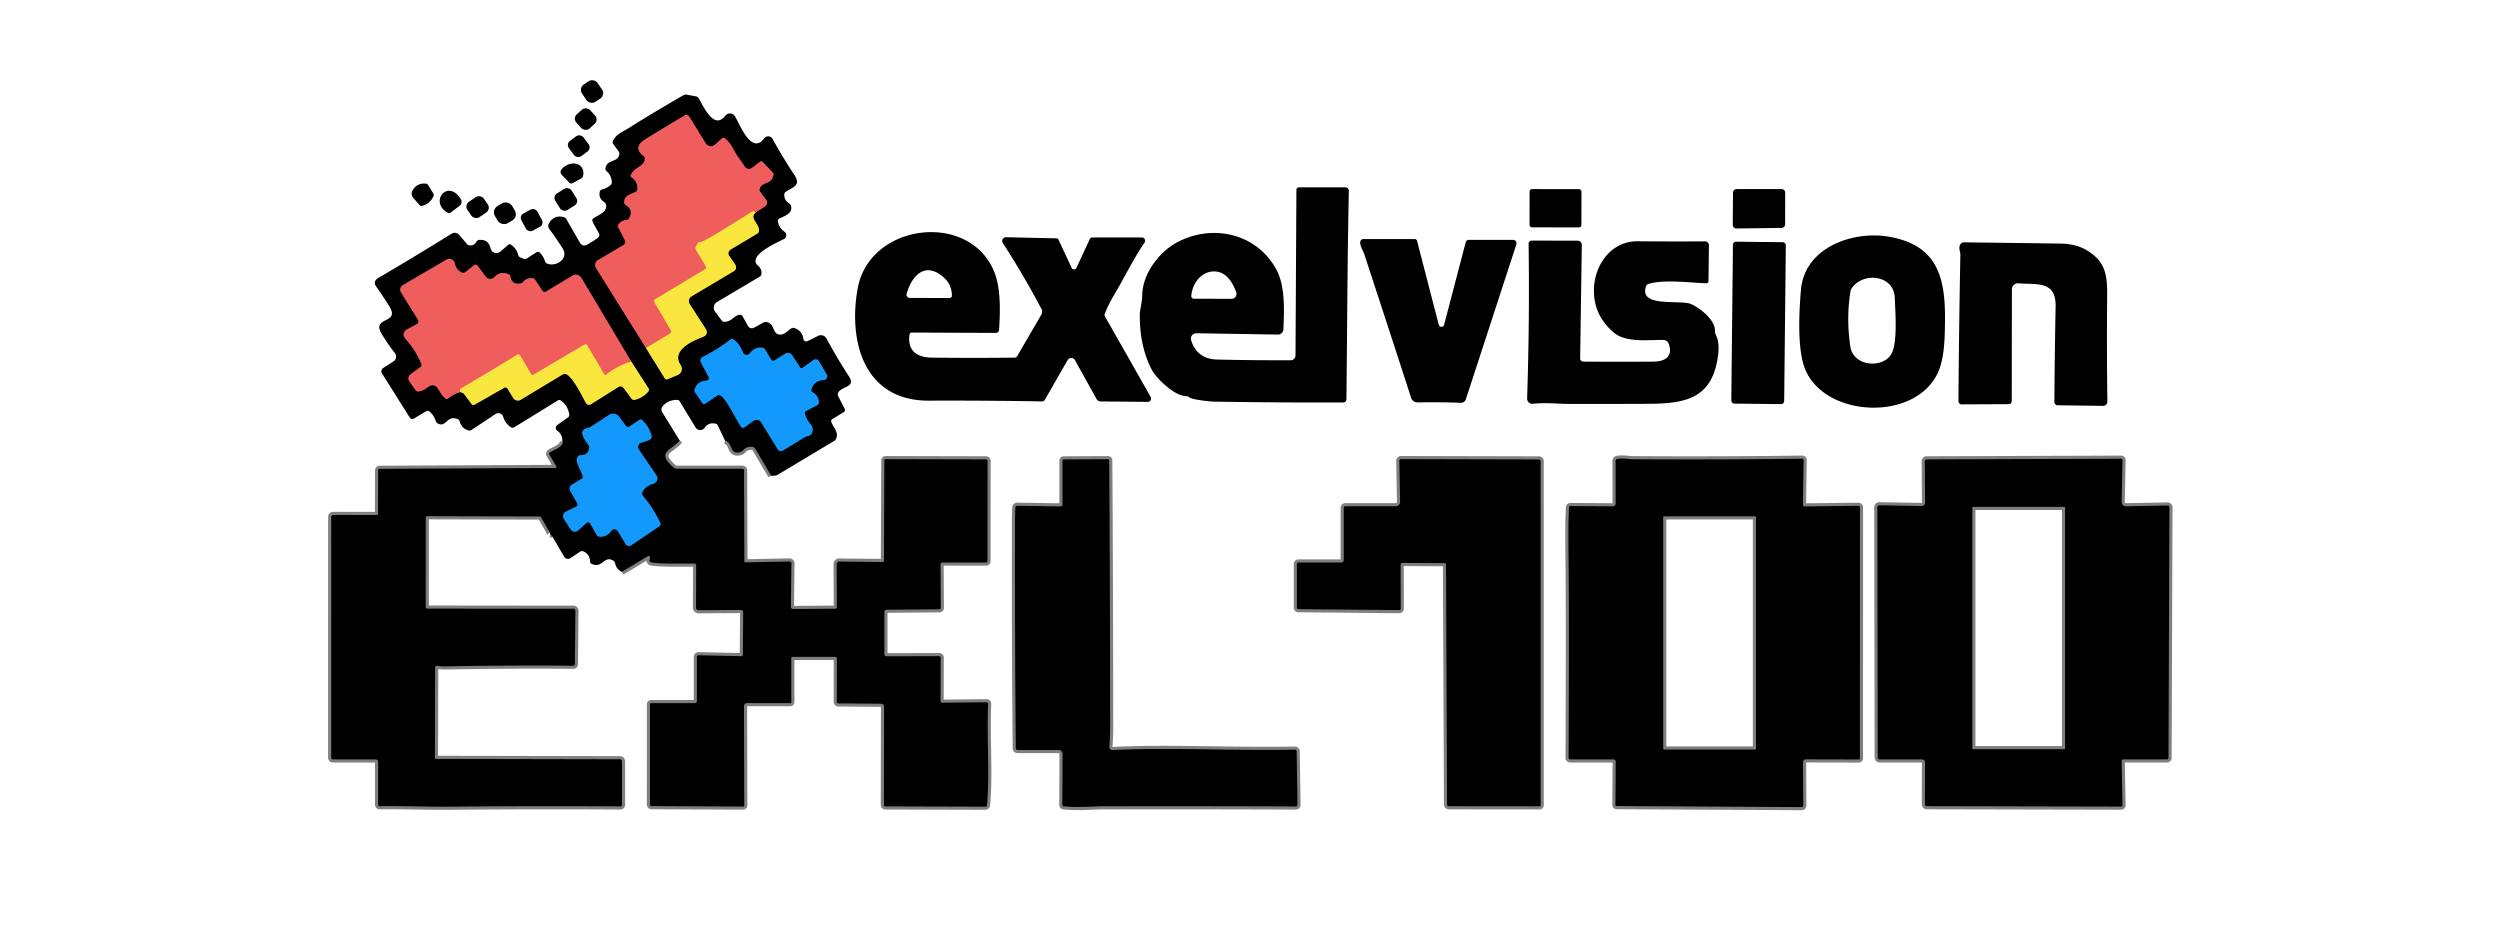 <?xml version="1.0" encoding="UTF-8" standalone="no"?>
<!-- Created by ERK -->

<svg
   version="1.1"
   viewBox="0 0 800 300"
   id="svg43"
   sodipodi:docname="exl100.svg"
   inkscape:version="1.3.2 (091e20e, 2023-11-25, custom)"
   width="800"
   height="300"
   xmlns:inkscape="http://www.inkscape.org/namespaces/inkscape"
   xmlns:sodipodi="http://sodipodi.sourceforge.net/DTD/sodipodi-0.dtd"
   xmlns="http://www.w3.org/2000/svg"
   xmlns:svg="http://www.w3.org/2000/svg">
  <defs
     id="defs43" />
  <sodipodi:namedview
     id="namedview43"
     pagecolor="#ffffff"
     bordercolor="#000000"
     borderopacity="0.25"
     inkscape:showpageshadow="2"
     inkscape:pageopacity="0.0"
     inkscape:pagecheckerboard="true"
     inkscape:deskcolor="#d1d1d1"
     inkscape:zoom="1.955"
     inkscape:cx="391.30435"
     inkscape:cy="153.19693"
     inkscape:window-width="2560"
     inkscape:window-height="1351"
     inkscape:window-x="-9"
     inkscape:window-y="-9"
     inkscape:window-maximized="1"
     inkscape:current-layer="g1" />
  <g
     id="g1"
     inkscape:label="Logo"
     transform="translate(100)">
    <g
       stroke-width="2"
       fill="none"
       stroke-linecap="butt"
       id="g17"
       style="display:inline"
       inkscape:label="Outline">
      <path
         stroke="#7f7f7f"
         vector-effect="non-scaling-stroke"
         d="m 146.79,152.25 -5.14,-8.69 A 1.17,1.17 0 0 0 140.77,143 q -1.86,-0.2 -3.04,1.15 a 1.78,1.74 12.5 0 1 -0.87,0.54 c -3.51,0.92 -2.23,-3.05 -4.86,-3.73"
         id="path1"
         style="display:inline" />
      <path
         stroke="#7f7f7f"
         vector-effect="non-scaling-stroke"
         d="m 117.5,140.96 c -2.73,3.32 -7.71,3.6 -1.9,8.71 a 1.3,1.3 0 0 0 0.89,0.33 l 21.02,-0.01 a 0.59,0.59 0 0 1 0.59,0.58 l 0.1,29.01 a 0.38,0.37 89.3 0 0 0.38,0.38 l 14.01,-0.29 a 0.66,0.66 0 0 1 0.67,0.67 l -0.17,13.89 a 0.64,0.64 0 0 0 0.64,0.65 l 13.69,-0.1 a 0.38,0.38 0 0 0 0.37,-0.39 l -0.06,-13.9 a 0.78,0.77 -89.6 0 1 0.78,-0.78 l 13.91,0.13 a 0.45,0.44 -89.4 0 0 0.45,-0.45 L 183,147.31 a 0.38,0.38 0 0 1 0.38,-0.38 l 32.17,0.08 a 0.47,0.47 0 0 1 0.47,0.47 l -0.03,32.12 a 0.41,0.41 0 0 1 -0.41,0.41 L 201.61,180 a 0.64,0.64 0 0 0 -0.64,0.64 l 0.09,13.9 a 0.42,0.42 0 0 1 -0.42,0.43 l -16.95,0.14 a 0.7,0.7 0 0 0 -0.69,0.7 v 13.57 a 0.63,0.63 0 0 0 0.63,0.63 l 16.93,-0.04 a 0.47,0.47 0 0 1 0.47,0.47 l -0.05,13.99 a 0.44,0.44 0 0 0 0.45,0.44 l 14.26,-0.14 a 0.5,0.5 0 0 1 0.51,0.53 c -0.51,11.55 0.6,22.07 -0.38,32.44 a 0.5,0.49 -86.7 0 1 -0.49,0.44 l -32.05,-0.1 a 0.44,0.44 0 0 1 -0.44,-0.45 l 0.07,-31.41 a 0.99,0.99 0 0 0 -0.98,-0.99 l -13.63,-0.11 a 0.53,0.53 0 0 1 -0.53,-0.53 l 0.02,-13.87 a 0.48,0.48 0 0 0 -0.48,-0.48 h -13.8 a 0.29,0.29 0 0 0 -0.29,0.29 l 0.01,14.11 a 0.4,0.4 0 0 1 -0.4,0.41 l -13.79,-0.02 a 0.97,0.96 90 0 0 -0.96,0.97 l 0.08,31.75 a 0.38,0.37 -90 0 1 -0.37,0.38 l -29.28,-0.13 a 0.52,0.52 0 0 1 -0.52,-0.52 L 108,225.37 a 0.38,0.37 0 0 1 0.38,-0.37 h 14 a 0.63,0.62 90 0 0 0.62,-0.63 v -14.16 a 0.53,0.52 -89 0 1 0.54,-0.53 l 13.7,0.3 a 0.47,0.47 0 0 0 0.48,-0.47 l 0.1,-13.64 a 0.7,0.69 0 0 0 -0.7,-0.69 l -13.59,0.09 a 0.8,0.8 0 0 1 -0.8,-0.8 l 0.05,-13.59 a 0.52,0.52 0 0 0 -0.5,-0.53 c -1.98,-0.06 -13.48,0.25 -14.26,-0.58 a 0.66,0.66 0 0 1 -0.12,-0.72 q 0.18,-0.4 0.08,-0.83 a 0.42,0.41 68 0 0 -0.62,-0.27 l -8.4,5.05"
         id="path2"
         inkscape:label="X" />
      <path
         stroke="#7f7f7f"
         vector-effect="non-scaling-stroke"
         d="M 76,171.04 76.25,171 a 0.011,0.011 0 0 0 0.01,-0.02 l -3.04,-5.34 a 0.73,0.73 0 0 0 -0.63,-0.36 l -35.97,-0.09 a 0.38,0.38 0 0 0 -0.38,0.38 l -0.01,28.67 a 0.51,0.51 0 0 0 0.51,0.51 l 46.77,0.05 a 0.64,0.63 -90 0 1 0.63,0.64 l -0.19,17.1 a 0.5,0.49 0 0 1 -0.5,0.49 q -20.35,-0.18 -40.7,0.21 -1.62,0.03 -2.87,-0.2 a 0.55,0.54 -84.6 0 0 -0.63,0.53 l -0.08,28.88 a 0.4,0.4 0 0 0 0.4,0.4 l 58.81,0.12 a 0.66,0.66 0 0 1 0.66,0.67 v 13.91 a 0.51,0.5 0.6 0 1 -0.52,0.5 q -27.47,-0.18 -54.95,0.09 C 36.9,258.2 28.88,257.88 21.52,257.99 A 0.51,0.51 0 0 1 21,257.48 V 243.75 A 0.75,0.75 0 0 0 20.25,243 H 6.5 A 0.51,0.51 0 0 1 5.99,242.49 L 6,165.42 a 0.65,0.64 0 0 1 0.65,-0.64 l 13.84,0.03 a 0.48,0.48 0 0 0 0.48,-0.48 l 0.04,-13.82 a 0.49,0.49 0 0 1 0.48,-0.48 l 56.24,-0.28 a 0.34,0.34 0 0 0 0.29,-0.52 l -2.19,-3.7 a 0.59,0.59 0 0 1 0.2,-0.8 C 77.21,144 80.8,142.76 79.96,141"
         id="path3"
         inkscape:label="E" />
      <path
         stroke="#7d7420"
         vector-effect="non-scaling-stroke"
         d="m 106.72,111.38 6.02,9.71 a 0.67,0.67 0 0 0 0.83,0.27 l 3.3,-1.37 a 2.12,2.12 0 0 0 0.95,-3.13 c -3.13,-4.7 3.57,-7.71 6.98,-9 q 2.2,-0.82 0.92,-2.79 l -5.01,-7.77 a 1.76,1.75 -32 0 1 0.58,-2.47 l 13.53,-8.05 a 1.46,1.46 0 0 0 0.47,-2.08 l -1.96,-2.86 a 1.39,1.39 0 0 1 0.44,-1.97 l 8.63,-5.15 a 1,0.98 77 0 0 0.47,-0.77 c 0.21,-2.49 -3.24,-4.03 -1.08,-5.95"
         id="path4" />
      <path
         stroke="#782f2f"
         vector-effect="non-scaling-stroke"
         d="m 141.79,68 3.01,-1.95 a 1.45,1.45 0 0 0 0.38,-2.09 l -1.96,-2.63 a 0.94,0.93 -55.3 0 1 -0.15,-0.84 c 0.79,-2.59 3.71,-1.16 4.41,-4.38 a 1.12,1.11 -61 0 0 -0.29,-1.02 l -3.12,-3.25 a 0.67,0.67 0 0 0 -0.89,-0.06 l -2.53,1.95 a 1.6,1.6 0 0 1 -2.32,-0.41 q -0.93,-1.45 -2.01,-2.89 c -1.47,-1.95 -2.14,-4.47 -4.43,-6.22 a 0.64,0.63 42.7 0 0 -0.81,0.03 l -2.31,2.07 a 1.93,1.93 0 0 1 -2.93,-0.42 l -5.35,-8.66 a 0.97,0.96 58.8 0 0 -1.31,-0.33 q -6.14,3.65 -12.25,7.39 c -2.43,1.49 -4.02,3.28 -1.04,5.57 a 1.15,1.13 16.8 0 1 0.44,0.81 c 0.24,2.48 -3.4,2.76 -4.49,5.36 a 0.6,0.6 0 0 0 0.23,0.73 q 2.07,1.36 1.91,3.8 a 0.99,0.97 -12.3 0 1 -0.54,0.82 c -1.51,0.79 -3.75,1.11 -3.68,3.39 a 1.07,1.05 15.2 0 0 0.5,0.86 q 2.55,1.56 1.05,4.24 a 1.01,1 -77.5 0 1 -0.77,0.5 Q 98.98,70.53 98,71.69 a 0.99,0.98 -38.9 0 0 -0.12,1.07 l 2.08,4.16 a 1.16,1.15 61.8 0 1 -0.45,1.51 l -8.15,4.79 a 1.84,1.83 -31.3 0 0 -0.63,2.55 l 15.99,25.61"
         id="path5" />
      <path
         stroke="#f5a24e"
         vector-effect="non-scaling-stroke"
         d="m 141.79,68 q -0.63,-0.57 -1.24,-0.19 c -2.02,1.25 -15.39,9.83 -16.52,9.72 a 0.82,0.8 -72.6 0 0 -0.8,0.43 l -0.57,1.06 a 0.92,0.91 -47.1 0 0 0.03,0.9 l 3.18,5.25 a 0.72,0.71 -31.7 0 1 -0.24,0.99 l -16,9.62 a 0.66,0.66 0 0 0 -0.23,0.91 l 5.26,8.96 a 0.8,0.8 0 0 1 -0.27,1.09 l -7.67,4.64"
         id="path6" />
      <path
         stroke="#7d7420"
         vector-effect="non-scaling-stroke"
         d="m 47.25,125.46 0.6,0.2 a 1.57,1.5 79.6 0 1 0.77,0.56 l 2.29,3.08 a 0.73,0.72 56.5 0 0 0.95,0.2 l 9.5,-5.42 a 0.79,0.78 59.2 0 1 1.06,0.27 l 1.78,2.97 a 1.78,1.77 -31 0 0 2.43,0.6 l 13.51,-8.15 a 1.08,1.06 38.9 0 1 0.91,-0.09 c 2.2,0.79 5.26,7.09 6.42,9.25 a 1.15,1.15 0 0 0 1.62,0.43 l 8.82,-5.54 a 1.19,1.19 0 0 1 1.59,0.29 l 2.61,3.47 a 0.97,0.96 -25.1 0 0 1,0.36 q 2.63,-0.63 4.36,-2.68 a 0.83,0.83 0 0 0 0.06,-0.98 L 102,115.71"
         id="path7" />
      <path
         stroke="#782f2f"
         vector-effect="non-scaling-stroke"
         d="M 102,115.71 86.2,89.19 q -1.23,-2.07 -3.29,-0.82 l -8.19,4.94 A 0.82,0.82 0 0 1 73.6,93.06 l -2.34,-3.51 a 1.19,1.19 0 0 0 -0.87,-0.53 q -1.75,-0.21 -2.94,1.17 a 1.63,1.58 14.7 0 1 -0.94,0.53 q -2.78,0.48 -3.23,-2.36 a 0.74,0.73 7.3 0 0 -0.45,-0.57 q -2.81,-1.13 -4.58,0.85 a 1.83,1.83 0 0 1 -2.83,-0.13 l -2.65,-3.54 a 0.68,0.68 0 0 0 -0.96,-0.13 l -3.01,2.31 a 0.89,0.89 0 0 1 -0.89,0.12 Q 45.96,86.46 45.57,84.36 A 1.84,1.83 69.7 0 0 42.84,83.1 L 28.9,91.26 a 1.65,1.64 -31.2 0 0 -0.57,2.29 l 5.44,8.77 a 0.99,0.99 0 0 1 -0.37,1.39 l -3.3,1.79 a 1.78,1.78 0 0 0 -0.47,2.76 q 3.33,3.69 5.26,8.28 a 0.7,0.69 60.9 0 1 -0.23,0.83 l -3.26,2.37 a 1.68,1.67 54.4 0 0 -0.38,2.32 l 2,2.82 a 0.93,0.92 -21.3 0 0 0.87,0.38 q 1.46,-0.19 2.58,-1.07 c 3.65,-2.86 3.73,1.65 6.1,3.38 a 0.65,0.64 42.5 0 0 0.79,-0.03 q 1.79,-1.47 3.89,-2.08"
         id="path8" />
      <path
         stroke="#f5a24e"
         vector-effect="non-scaling-stroke"
         d="m 102,115.71 q -4.3,1.28 -7.98,4.17 a 0.47,0.47 0 0 1 -0.7,-0.14 l -5.41,-9.23 a 0.65,0.64 59.4 0 0 -0.88,-0.23 l -16.35,9.66 a 0.5,0.5 0 0 1 -0.69,-0.17 l -3.51,-5.96 a 0.75,0.75 0 0 0 -1.05,-0.26 q -8.81,5.46 -17.88,10.74 -0.5,0.29 -0.3,1.17"
         id="path9" />
      <path
         stroke="#094d7e"
         vector-effect="non-scaling-stroke"
         d="m 130.49,126.53 c 2.25,1.41 4.83,7.5 6.65,10.02 a 0.79,0.79 0 0 0 1.1,0.18 l 2.91,-2.08 a 1.7,1.7 0 0 1 2.43,0.5 l 5.29,8.61 a 1.22,1.21 -31.3 0 0 1.67,0.4 l 6.9,-4.22 q 0.42,-0.26 0.9,-0.36 2.07,-0.4 1.61,-2.85 a 1.58,1.52 19.1 0 0 -0.42,-0.82 q -1.47,-1.53 -1.98,-3.61 a 0.69,0.67 -20.8 0 1 0.36,-0.78 l 3.5,-1.79 a 1.14,1.12 75.2 0 0 0.61,-1.07 q -0.13,-2.11 -2.05,-3.19 a 0.71,0.7 -67.8 0 1 -0.34,-0.82 q 0.81,-2.88 3.99,-3.06 a 1.15,1.15 0 0 0 0.93,-1.72 l -2.48,-4.29 a 1.21,1.21 0 0 0 -1.74,-0.38 l -3.51,2.5 a 0.57,0.56 -34.2 0 1 -0.8,-0.15 l -2.55,-3.89 a 1.59,1.58 -32.6 0 0 -2.18,-0.47 l -3.42,2.14 a 0.82,0.81 58.6 0 1 -1.14,-0.28 l -1.9,-3.22 a 1.17,1.17 0 0 0 -0.89,-0.57 q -2.46,-0.24 -3.99,1.79 a 1.3,1.29 -36.3 0 1 -2.25,-0.34 q -0.92,-2.56 -3.04,-4.15 a 0.7,0.69 -46.1 0 0 -0.85,0.02 q -4.2,3.29 -8.99,5.66 a 1.25,1.24 -27.2 0 0 -0.55,1.7 l 2.5,4.7 a 0.8,0.8 0 0 1 -0.68,1.17 q -2.83,0.09 -3.79,2.7 a 1.16,1.15 38.2 0 0 0.13,1.04 l 2.32,3.43 a 0.67,0.67 0 0 0 0.92,0.18 l 3.96,-2.62 a 0.8,0.79 -45.3 0 1 0.86,-0.01"
         id="path10" />
      <path
         stroke="#094d7e"
         vector-effect="non-scaling-stroke"
         d="m 105.71,157.16 q 1.2,-1.83 3.34,-2.37 a 1.73,1.73 0 0 0 1.02,-2.65 l -5.63,-8.29 a 1.43,1.43 0 0 1 0.72,-2.16 l 2.54,-0.86 a 1.18,1.18 0 0 0 0.77,-1.42 q -0.79,-3.03 -3.02,-5.01 a 0.66,0.65 48.6 0 0 -0.79,-0.06 l -3.34,2.21 a 0.69,0.69 0 0 1 -0.93,-0.16 l -2.25,-3.01 a 2.45,2.45 0 0 0 -3.3,-0.58 l -5.67,3.71 q -0.44,0.29 -0.96,0.39 c -3.72,0.74 -0.87,4.05 0.1,5.5 a 1.4,1.38 31.7 0 1 0.23,0.94 q -0.26,2.39 -2.69,2.3 A 1.08,1.08 0 0 0 85,146 c -1.38,1.58 1.06,4.52 1.49,6.46 a 0.68,0.68 0 0 1 -0.31,0.72 l -3.17,1.92 a 1.5,1.5 0 0 0 -0.52,2.02 l 2.26,3.98 a 0.7,0.7 0 0 1 -0.3,0.98 l -3.39,1.68 a 1.58,1.58 0 0 0 -0.63,2.26 l 1.98,3.09 q 1.2,1.88 2.87,0.38 l 2.39,-2.16 a 0.77,0.77 0 0 1 1.19,0.19 l 2.09,3.68 a 1.02,1 -11.1 0 0 0.76,0.5 q 2.43,0.26 3.9,-1.8 a 1.25,1.25 0 0 1 2.09,0.08 l 2.55,4.18 a 1.2,1.2 0 0 0 1.69,0.37 l 9.14,-6.19 a 0.71,0.7 61.1 0 0 0.25,-0.88 q -2.15,-4.73 -5.52,-8.65 a 1.38,1.37 41.7 0 1 -0.1,-1.65"
         id="path11" />
      <path
         stroke="#7f7f7f"
         vector-effect="non-scaling-stroke"
         d="m 225.51,161.85 a 0.58,0.58 0 0 0 -0.59,0.55 q -0.1,1.94 -0.11,4.36 -0.08,36.31 0.24,72.68 a 0.56,0.56 0 0 0 0.56,0.56 h 13.15 a 1.27,1.27 0 0 1 1.27,1.27 l -0.08,16.26 a 0.47,0.47 0 0 0 0.42,0.48 c 4.3,0.48 9.78,0 12.75,0 q 30.75,-0.07 61.55,0.06 a 0.52,0.51 90 0 0 0.52,-0.53 l -0.26,-17.11 a 0.54,0.54 0 0 0 -0.54,-0.53 c -23.59,0.33 -38.9,-0.76 -58.37,0.11 a 0.99,0.98 1 0 1 -1.04,-1.07 q 0.27,-3.06 0.26,-6.44 -0.03,-42.6 -0.28,-85.16 a 0.39,0.39 0 0 0 -0.39,-0.39 l -14.21,0.07 a 0.37,0.37 0 0 0 -0.36,0.37 v 14.14 a 0.53,0.53 0 0 1 -0.54,0.53 l -13.95,-0.21"
         id="path12"
         inkscape:label="L" />
      <path
         stroke="#7f7f7f"
         vector-effect="non-scaling-stroke"
         d="m 362.73,180.57 0.33,76.86 a 0.56,0.56 0 0 0 0.56,0.56 l 29.03,0.03 a 0.36,0.36 0 0 0 0.36,-0.36 L 393,147.55 a 0.52,0.52 0 0 0 -0.52,-0.52 l -44.17,-0.11 a 0.52,0.52 0 0 0 -0.52,0.52 l 0.24,13.16 a 1.38,1.38 0 0 1 -1.38,1.4 H 330.5 a 0.5,0.5 0 0 0 -0.5,0.5 v 16.75 A 0.75,0.75 0 0 1 329.25,180 H 315.5 a 0.5,0.5 0 0 0 -0.5,0.5 v 13.96 a 0.47,0.46 90 0 0 0.46,0.47 l 32.29,0.3 a 0.48,0.48 0 0 0 0.48,-0.48 l -0.03,-14.03 a 0.58,0.58 0 0 1 0.58,-0.58 l 13.6,0.08 a 0.35,0.35 0 0 1 0.35,0.35"
         id="path13"
         inkscape:label="1" />
      <path
         stroke="#7f7f7f"
         vector-effect="non-scaling-stroke"
         d="m 494.64,161.86 -17.14,0.2 a 0.56,0.55 0.5 0 1 -0.56,-0.56 l 0.22,-14.26 a 0.46,0.45 0.6 0 0 -0.46,-0.46 q -27.09,0.37 -54.18,0.18 c -1.25,0 -3.29,-0.42 -5,-0.11 a 0.65,0.65 0 0 0 -0.53,0.64 l 0.02,13.65 a 0.9,0.89 0 0 1 -0.9,0.89 l -13.61,-0.09 a 0.43,0.43 0 0 0 -0.43,0.4 q -0.25,4.82 -0.14,14.97 0.22,19.03 0.02,65.19 a 0.5,0.49 90 0 0 0.49,0.5 h 13.82 a 0.77,0.77 0 0 1 0.77,0.77 l -0.09,13.79 a 0.38,0.37 -90 0 0 0.37,0.38 l 59.21,0.33 a 0.53,0.53 0 0 0 0.53,-0.53 l -0.07,-13.86 a 0.89,0.88 -0.3 0 1 0.89,-0.89 l 16.98,0.04 a 0.32,0.32 0 0 0 0.32,-0.32 l 0.01,-80.32 a 0.53,0.53 0 0 0 -0.54,-0.53"
         id="path14"
         inkscape:label="0" />
      <path
         stroke="#7f7f7f"
         vector-effect="non-scaling-stroke"
         d="m 593.6,161.76 -13.25,0.26 a 1.39,1.39 0 0 1 -1.42,-1.42 l 0.28,-13.35 a 0.46,0.45 0.6 0 0 -0.46,-0.46 l -62.29,0.22 a 0.54,0.53 -0.6 0 0 -0.53,0.53 l 0.1,13.29 a 1.09,1.09 0 0 1 -1.11,1.1 l -13.51,-0.24 a 0.65,0.65 0 0 0 -0.66,0.65 l 0.12,80.06 a 0.61,0.6 89.5 0 0 0.6,0.6 h 13.54 a 1,1 0 0 1 1,1.01 l -0.04,13.36 a 0.59,0.59 0 0 0 0.59,0.6 l 62.24,0.14 a 0.4,0.4 0 0 0 0.4,-0.41 l -0.27,-14.16 a 0.53,0.53 0 0 1 0.53,-0.54 h 14 a 0.46,0.46 0 0 0 0.46,-0.46 l 0.29,-80.19 a 0.6,0.59 -0.5 0 0 -0.61,-0.59"
         id="path15"
         inkscape:label="0" />
      <path
         stroke="#7f7f7f"
         vector-effect="non-scaling-stroke"
         d="m 461.91,165.52 a 0.3,0.3 0 0 0 -0.3,-0.3 h -29.08 a 0.3,0.3 0 0 0 -0.3,0.3 v 74.02 a 0.3,0.3 0 0 0 0.3,0.3 h 29.08 a 0.3,0.3 0 0 0 0.3,-0.3 v -74.02"
         id="path16"
         inkscape:label="0" />
      <path
         stroke="#7f7f7f"
         vector-effect="non-scaling-stroke"
         d="m 560.82,162.45 a 0.26,0.26 0 0 0 -0.26,-0.26 H 531.4 a 0.26,0.26 0 0 0 -0.26,0.26 v 77.04 a 0.26,0.26 0 0 0 0.26,0.26 h 29.16 a 0.26,0.26 0 0 0 0.26,-0.26 v -77.04"
         id="path17"
         style="display:inline"
         inkscape:label="0" />
    </g>
    <g
       id="g3"
       style="display:inline;fill:#000000"
       inkscape:label="excelvision">
      <path
         d="m 242.94,85.74 a 0.84,0.83 -45.1 0 0 1.51,-0.01 l 4.29,-9.24 A 0.85,0.83 -77.1 0 1 249.5,76 l 15.92,-0.01 a 1.03,1.03 0 0 1 0.85,1.6 c -3.74,5.53 -6.53,11.39 -9.95,17.13 q -1.61,2.71 -2.79,5.65 a 1.05,1.04 -49 0 0 0.06,0.89 l 14.61,25.73 a 1.08,1.07 75.4 0 1 -0.94,1.61 l -15.03,-0.14 a 1.6,1.58 75.7 0 1 -1.37,-0.82 l -6.87,-12.4 a 1.35,1.35 0 0 0 -2.35,-0.01 l -7.31,12.73 a 0.97,0.96 14.9 0 1 -0.86,0.49 q -18.17,-0.31 -36.21,-0.24 c -20.8,0.09 -25.89,-19 -22.79,-35.97 3.82,-20.88 35.83,-24.77 43.71,-5.2 2.09,5.2 1.91,12.61 1.52,18.54 a 1.02,1.01 1.8 0 1 -1.02,0.95 l -26.89,-0.11 a 0.75,0.74 4 0 0 -0.74,0.64 c -0.75,5.21 2.35,7.32 7.24,7.38 q 13.18,0.16 26.38,0 a 0.99,0.98 -75.5 0 0 0.84,-0.5 l 7.69,-13.2 a 2.02,1.99 -44.1 0 0 0.04,-1.93 Q 227.52,88 220.89,77.74 a 1.19,1.19 0 0 1 1.03,-1.83 l 16.18,0.36 a 0.67,0.67 0 0 1 0.6,0.4 z m -41.48,2.57 c -5.89,-4.64 -9.86,0.42 -11.34,5.72 a 1.04,1.04 0 0 0 1,1.31 l 12.74,0.02 a 0.74,0.74 0 0 0 0.74,-0.74 q 0.02,-3.82 -3.14,-6.31 z"
         id="path25"
         style="display:inline;fill:#000000"
         inkscape:label="ex" />
      <path
         d="m 314.85,60.76 a 0.82,0.82 0 0 1 0.82,-0.81 h 14.87 a 1.09,1.09 0 0 1 1.09,1.12 c -0.48,22.21 -0.52,44.48 -0.78,66.72 a 1,1 0 0 1 -1,0.99 q -20.44,0.09 -41.32,-0.26 c -1.09,-0.01 -7.14,-0.6 -8.01,-1.41 a 1.24,1.21 -22.8 0 0 -0.84,-0.33 c -3.87,0.03 -9.72,-5.83 -11.07,-8.38 q -3.88,-7.35 -3.88,-17.47 c 0,-1.85 0.75,-4.17 0.78,-6.37 0.1,-7.32 5.79,-14.31 11.59,-17.24 11.1,-5.64 24.89,-2.65 31.24,8.75 2.99,5.35 2.6,13.23 2.35,19.31 a 1.75,1.74 1.5 0 1 -1.78,1.68 l -26.06,-0.42 a 1.74,1.73 -8.5 0 0 -1.68,2.27 q 1.94,6 8.28,6.14 11.88,0.28 23.6,0.23 a 1.52,1.52 0 0 0 1.51,-1.51 z m -26.19,26.1 c -4.28,-0.09 -7.11,3.84 -7.45,7.8 a 0.87,0.86 -87.6 0 0 0.86,0.94 l 12.07,0.01 a 1.55,1.55 0 0 0 1.45,-2.08 c -1.16,-3.19 -3.17,-6.58 -6.93,-6.67 z"
         id="path21"
         style="fill:#000000"
         inkscape:label="el" />
      <path
         d="m 362.11,103.94 6.92,-26.42 a 1.03,1.03 0 0 1 1,-0.77 h 14.16 a 1.11,1.1 -81.3 0 1 1.05,1.44 l -16.17,49.59 a 1.62,1.62 0 0 1 -1.61,1.12 q -6.77,-0.26 -13.46,-0.13 -1.95,0.05 -2.45,-1.5 -7.43,-22.93 -14.95,-45.84 c -0.47,-1.43 -1.87,-3.42 -1.12,-4.52 a 0.95,0.94 17 0 1 0.78,-0.41 h 16.48 a 0.75,0.73 82.2 0 1 0.71,0.55 l 6.96,26.89 a 0.88,0.88 0 0 0 1.7,0 z"
         id="path27"
         style="display:inline;fill:#000000"
         inkscape:label="v" />
      <rect
         x="-8.3"
         y="-6.12"
         transform="rotate(0.1,-37983.018,227932.95)"
         width="16.6"
         height="12.24"
         rx="0.75"
         id="rect22"
         style="fill:#000000"
         inkscape:label="i" />
      <path
         d="m 434.02,110.06 a 1.9,1.9 0 0 0 -1.78,-1.28 c -4.61,-0.05 -11.92,0.92 -15.74,-2.29 q -6.42,-5.4 -6.45,-13.46 c -0.03,-7.98 5.38,-15.9 13.97,-15.82 q 10.92,0.09 21.63,0.03 a 1.21,1.2 0.2 0 1 1.21,1.21 l -0.15,11.54 a 0.68,0.68 0 0 1 -0.7,0.67 c -5.14,-0.19 -13.92,-1.34 -18.6,0.25 a 1.08,1.05 -0.2 0 0 -0.65,0.64 c -2.56,6.99 10.92,4.28 14.33,5.73 2.81,1.19 7.92,5.15 7.7,8.73 a 1.86,1.83 33.6 0 0 0.2,0.95 q 1.31,2.55 0.83,6.44 c -1.68,13.71 -9.69,15.77 -22.2,15.82 q -12.89,0.06 -25.8,0.03 c -2.71,0 -7.51,-0.48 -11.27,-0.04 a 1.67,1.67 0 0 1 -1.87,-1.71 q 0.82,-24.77 0.47,-49.54 a 0.96,0.95 -0.6 0 1 0.96,-0.97 l 14.72,0.03 a 1.36,1.35 -89.6 0 1 1.35,1.38 l -0.53,36.26 a 1.05,1.04 0.8 0 0 1.04,1.06 q 11.11,0.08 22.4,0 c 3.65,-0.03 6.36,-1.55 4.93,-5.66 z"
         id="path28"
         style="display:inline;fill:#000000"
         inkscape:label="is" />
      <rect
         x="-8.46"
         y="-25.91"
         transform="rotate(0.6,-9635.828,44239.676)"
         width="16.92"
         height="51.82"
         rx="0.95"
         id="rect28"
         style="display:inline;fill:#000000"
         inkscape:label="i" />
      <path
         d="m 455.7,60.51 h 14.42 a 1.14,1.14 0 0 1 1.14,1.14 l -0.02,10.15 a 1.14,1.14 0 0 1 -1.12,1.13 l -14.49,0.19 a 1.14,1.14 0 0 1 -1.15,-1.15 l 0.08,-10.33 a 1.14,1.14 0 0 1 1.14,-1.13 z"
         id="path22"
         style="display:inline;fill:#000000"
         inkscape:label="i2" />
      <path
         d="m 476.3,92.76 c 1.17,-13.62 16.59,-18.95 27.98,-17.04 17.94,3 18.46,16.19 18.04,31.1 q -0.23,8.23 -2.22,12.5 c -7.26,15.55 -35.73,14.42 -42.35,-0.92 -2.75,-6.37 -2.03,-18.88 -1.45,-25.64 z m 16.32,-0.62 a 2.68,2.65 67.8 0 0 -0.48,1.16 q -1.38,8.59 -0.03,17.63 c 0.96,6.4 10.36,7.04 13.09,2.41 2.11,-3.56 1.28,-13.64 1.13,-18.02 -0.24,-7.31 -9.96,-8.43 -13.71,-3.18 z"
         id="path26"
         style="fill:#000000"
         inkscape:label="o" />
      <path
         d="m 557.8,98.02 c 0.16,-8.42 -6.33,-6.84 -11.86,-7.36 a 1.96,1.96 0 0 0 -2.13,1.94 l -0.05,35.78 a 0.95,0.95 0 0 1 -0.95,0.95 l -15.07,0.07 a 1.04,1.04 0 0 1 -1.04,-1.05 q 0.17,-23.39 0.62,-46.84 c 0.02,-0.91 -0.88,-2.63 0.28,-3.64 a 1.31,1.3 -64.7 0 1 0.88,-0.32 q 15.51,0.18 31.01,0.4 5.08,0.08 8.67,2.37 c 5.67,3.61 6.2,7.81 6.13,14.69 q -0.16,16.9 0.08,33.51 a 1.34,1.34 0 0 1 -1.35,1.36 l -14.55,-0.19 a 1.09,1.08 -89.7 0 1 -1.07,-1.09 q 0.1,-15.27 0.4,-30.58 z"
         id="path29"
         style="fill:#000000"
         inkscape:label="n" />
    </g>
    <g
       id="g2"
       style="display:inline"
       inkscape:label="Butterfly_Exl100">
      <path
         d="m 146.79,152.25 -5.14,-8.69 A 1.17,1.17 0 0 0 140.77,143 q -1.86,-0.2 -3.04,1.15 a 1.78,1.74 12.5 0 1 -0.87,0.54 c -3.51,0.92 -2.23,-3.05 -4.86,-3.73 l -2.31,-4.83 a 1.05,1.04 -6.6 0 0 -0.71,-0.56 q -2.22,-0.49 -3.46,1.29 a 1.76,1.76 0 0 1 -2.95,-0.09 l -5.09,-8.38 a 0.87,0.87 0 0 0 -0.71,-0.42 q -2.77,-0.08 -4.67,1.95 a 1.62,1.62 0 0 0 -0.2,1.97 l 5.6,9.07 c -2.73,3.32 -7.71,3.6 -1.9,8.71 a 1.3,1.3 0 0 0 0.89,0.33 l 21.02,-0.01 a 0.59,0.59 0 0 1 0.59,0.58 l 0.1,29.01 a 0.38,0.37 89.3 0 0 0.38,0.38 l 14.01,-0.29 a 0.66,0.66 0 0 1 0.67,0.67 l -0.17,13.89 a 0.64,0.64 0 0 0 0.64,0.65 l 13.69,-0.1 a 0.38,0.38 0 0 0 0.37,-0.39 l -0.06,-13.9 a 0.78,0.77 -89.6 0 1 0.78,-0.78 l 13.91,0.13 a 0.45,0.44 -89.4 0 0 0.45,-0.45 L 183,147.31 a 0.38,0.38 0 0 1 0.38,-0.38 l 32.17,0.08 a 0.47,0.47 0 0 1 0.47,0.47 l -0.03,32.12 a 0.41,0.41 0 0 1 -0.41,0.41 L 201.61,180 a 0.64,0.64 0 0 0 -0.64,0.64 l 0.09,13.9 a 0.42,0.42 0 0 1 -0.42,0.43 l -16.95,0.14 a 0.7,0.7 0 0 0 -0.69,0.7 v 13.57 a 0.63,0.63 0 0 0 0.63,0.63 l 16.93,-0.04 a 0.47,0.47 0 0 1 0.47,0.47 l -0.05,13.99 a 0.44,0.44 0 0 0 0.45,0.44 l 14.26,-0.14 a 0.5,0.5 0 0 1 0.51,0.53 c -0.51,11.55 0.6,22.07 -0.38,32.44 a 0.5,0.49 -86.7 0 1 -0.49,0.44 l -32.05,-0.1 a 0.44,0.44 0 0 1 -0.44,-0.45 l 0.07,-31.41 a 0.99,0.99 0 0 0 -0.98,-0.99 l -13.63,-0.11 a 0.53,0.53 0 0 1 -0.53,-0.53 l 0.02,-13.87 a 0.48,0.48 0 0 0 -0.48,-0.48 h -13.8 a 0.29,0.29 0 0 0 -0.29,0.29 l 0.01,14.11 a 0.4,0.4 0 0 1 -0.4,0.41 l -13.79,-0.02 a 0.97,0.96 90 0 0 -0.96,0.97 l 0.08,31.75 a 0.38,0.37 -90 0 1 -0.37,0.38 l -29.28,-0.13 a 0.52,0.52 0 0 1 -0.52,-0.52 L 108,225.37 a 0.38,0.37 0 0 1 0.38,-0.37 h 14 a 0.63,0.62 90 0 0 0.62,-0.63 v -14.16 a 0.53,0.52 -89 0 1 0.54,-0.53 l 13.7,0.3 a 0.47,0.47 0 0 0 0.48,-0.47 l 0.1,-13.64 a 0.7,0.69 0 0 0 -0.7,-0.69 l -13.59,0.09 a 0.8,0.8 0 0 1 -0.8,-0.8 l 0.05,-13.59 a 0.52,0.52 0 0 0 -0.5,-0.53 c -1.98,-0.06 -13.48,0.25 -14.26,-0.58 a 0.66,0.66 0 0 1 -0.12,-0.72 q 0.18,-0.4 0.08,-0.83 a 0.42,0.41 68 0 0 -0.62,-0.27 l -8.4,5.05 q -1.76,-0.89 -2.14,-2.81 a 1.16,1.14 -80.2 0 0 -0.52,-0.75 c -3.03,-1.92 -3.48,2.69 -7.01,0.98 a 0.84,0.82 -79.2 0 1 -0.46,-0.7 q -0.1,-2.39 -2.19,-3.29 a 1.05,1.04 -50.4 0 0 -1.01,0.1 l -3.06,2.06 a 1.44,1.43 -32.2 0 1 -2.05,-0.46 l -3.83,-6.55 a 1.07,1.06 87.8 0 0 -0.44,-0.41 L 76,171.04 76.25,171 a 0.011,0.011 0 0 0 0.01,-0.02 l -3.04,-5.34 a 0.73,0.73 0 0 0 -0.63,-0.36 l -35.97,-0.09 a 0.38,0.38 0 0 0 -0.38,0.38 l -0.01,28.67 a 0.51,0.51 0 0 0 0.51,0.51 l 46.77,0.05 a 0.64,0.63 -90 0 1 0.63,0.64 l -0.19,17.1 a 0.5,0.49 0 0 1 -0.5,0.49 q -20.35,-0.18 -40.7,0.21 -1.62,0.03 -2.87,-0.2 a 0.55,0.54 -84.6 0 0 -0.63,0.53 l -0.08,28.88 a 0.4,0.4 0 0 0 0.4,0.4 l 58.81,0.12 a 0.66,0.66 0 0 1 0.66,0.67 v 13.91 a 0.51,0.5 0.6 0 1 -0.52,0.5 q -27.47,-0.18 -54.95,0.09 C 36.9,258.2 28.88,257.88 21.52,257.99 A 0.51,0.51 0 0 1 21,257.48 V 243.75 A 0.75,0.75 0 0 0 20.25,243 H 6.5 A 0.51,0.51 0 0 1 5.99,242.49 L 6,165.42 a 0.65,0.64 0 0 1 0.65,-0.64 l 13.84,0.03 a 0.48,0.48 0 0 0 0.48,-0.48 l 0.04,-13.82 a 0.49,0.49 0 0 1 0.48,-0.48 l 56.24,-0.28 a 0.34,0.34 0 0 0 0.29,-0.52 l -2.19,-3.7 a 0.59,0.59 0 0 1 0.2,-0.8 C 77.21,144 80.8,142.76 79.96,141 q -0.05,-2.09 -1.64,-3.17 a 1.1,1.09 44.5 0 1 -0.02,-1.8 l 3.47,-2.46 a 0.95,0.93 -22.4 0 0 0.39,-0.91 q -0.4,-2.82 -2.69,-4.49 a 0.84,0.83 47.1 0 0 -0.94,-0.04 l -14.02,8.63 a 0.93,0.93 0 0 1 -0.99,-0.02 q -1.83,-1.19 -2.5,-3.37 a 1.62,1.62 0 0 0 -2.44,-0.88 l -7.76,5.13 a 0.98,0.95 34 0 1 -0.77,0.14 q -2.31,-0.53 -2.96,-2.96 a 0.98,0.97 4.7 0 0 -0.55,-0.64 c -3.57,-1.56 -3.64,2.77 -6.43,1.36 a 1.34,1.32 -85.7 0 1 -0.66,-0.78 q -0.59,-1.83 -2.04,-3.08 a 0.84,0.84 0 0 0 -0.98,-0.09 l -3.99,2.37 a 0.98,0.97 -31.2 0 1 -1.32,-0.32 l -8.89,-14.14 a 1.25,1.24 -32.6 0 1 0.38,-1.71 l 3.3,-2.13 a 1.82,1.82 0 0 0 0.45,-2.65 q -2.28,-2.94 -4.19,-6.08 c -3.51,-5.77 6.03,-3.1 2.42,-8.88 q -1.98,-3.18 -4.15,-6.25 c -1.5,-2.11 0.76,-2.91 2.2,-3.76 q 10.69,-6.29 21.71,-13.13 1.55,-0.96 2.73,0.43 l 2.29,2.71 a 1.42,1.36 72.7 0 0 0.87,0.48 q 1.42,0.21 2.19,-1.14 a 1.22,1.19 -76.8 0 1 0.94,-0.6 q 2.92,-0.26 3.61,2.72 a 1.93,1.92 -26.7 0 0 3.12,1.03 l 2.55,-2.18 a 0.71,0.7 -48.1 0 1 0.83,-0.05 q 1.78,1.14 2.34,3.29 a 1.24,1.23 -86.6 0 0 0.72,0.82 l 1.02,0.42 a 1.11,1.11 0 0 0 1.01,-0.1 L 71.7,80.7 a 0.8,0.79 -38.9 0 1 0.99,0.1 q 1.22,1.19 1.72,2.84 a 1.07,1.06 4 0 0 0.57,0.65 c 2.78,1.31 7.22,-1.44 5.04,-4.84 q -2.1,-3.3 -4.27,-6.21 a 1.59,1.58 -48.4 0 1 -0.1,-1.75 q 1.65,-2.81 4.72,-2.02 a 1.48,1.43 81.6 0 1 0.9,0.69 l 4.35,7.59 a 1.6,1.6 0 0 0 2.22,0.58 c 6.01,-3.62 3.96,-2.26 1.74,-7.63 a 0.65,0.65 0 0 1 0.22,-0.77 c 1.6,-1.13 4.69,-2.06 4.11,-4.51 a 1.21,1.19 10.3 0 0 -0.5,-0.71 q -1.99,-1.27 -1.47,-3.4 a 0.92,0.9 89.6 0 1 0.64,-0.66 q 1.56,-0.4 2.81,-1.42 a 1.12,1.12 0 0 0 0.4,-0.92 q -0.1,-2.17 -1.76,-3.63 a 0.92,0.89 -63.9 0 1 -0.29,-0.89 c 0.65,-2.99 3.88,-1.64 4.44,-4.36 a 1.23,1.22 33 0 0 -0.21,-0.97 l -1.74,-2.4 a 0.97,0.94 40.4 0 1 -0.09,-0.98 c 1.18,-2.36 3.06,-2.78 5.4,-4.3 q 4.69,-3.06 17.18,-10.33 a 1.43,1.42 -54.9 0 1 0.96,-0.17 l 3.02,0.56 a 1.28,1.27 -10.8 0 1 0.86,0.58 c 1.39,2.2 4.8,10.45 8.54,5.62 a 1.88,1.88 0 0 1 3.09,0.17 c 1.51,2.47 5.25,12.56 9.38,7.05 a 1.57,1.57 0 0 1 2.64,0.18 q 3.28,5.98 6.94,11.45 c 2.39,3.58 -0.51,3.96 -2.73,5.5 a 1.07,1.05 73.9 0 0 -0.45,0.83 q -0.06,1.85 1.53,2.86 a 1.44,1.41 -82.2 0 1 0.61,0.82 c 0.74,2.46 -2.35,3.29 -3.78,4.07 a 0.81,0.79 71.1 0 0 -0.4,0.83 q 0.32,2.1 2.11,3.36 a 1.36,1.36 0 0 1 -0.16,2.32 c -2.28,1.17 -10.09,4.56 -9.01,7.61 a 1.93,1.91 -80.6 0 0 0.58,0.82 q 1.34,1.07 1.23,2.69 a 1.19,1.18 -13.7 0 1 -0.58,0.94 l -13.68,8.11 a 2.09,2.08 -33.7 0 0 -0.61,3.03 l 2.14,2.9 a 1.02,1.01 70.4 0 0 0.85,0.41 c 2.5,-0.11 2.89,-1.93 4.89,-2.26 a 0.9,0.88 -18.9 0 1 0.92,0.44 l 1.74,3.14 a 1.42,1.41 -28.7 0 0 1.93,0.56 l 3.08,-1.69 a 1.36,1.36 0 0 1 0.99,-0.13 c 2.73,0.64 1.72,3.84 4.2,4.02 1.42,0.1 2.45,-1.21 3.67,-1.98 a 1.17,1.16 37.8 0 1 0.98,-0.12 q 2.5,0.82 2.89,3.49 a 0.94,0.94 0 0 0 1.36,0.7 l 3.32,-1.68 a 2,2 0 0 1 2.67,0.82 q 3.45,6.31 7.26,12.2 c 2.28,3.54 -2.5,3.04 -3.52,5.23 a 1.17,1.14 44.4 0 0 0.02,1 l 2.08,4.05 a 0.86,0.85 61.1 0 1 -0.32,1.13 l -3.63,2.2 a 0.75,0.75 0 0 0 -0.32,0.87 c 0.59,1.8 2.5,3.28 1.54,5.41 a 1.69,1.64 87.9 0 1 -0.66,0.73 l -17.99,10.79 q -0.44,0.27 -0.95,0.29 z m -40.07,-40.87 6.02,9.71 a 0.67,0.67 0 0 0 0.83,0.27 l 3.3,-1.37 a 2.12,2.12 0 0 0 0.95,-3.13 c -3.13,-4.7 3.57,-7.71 6.98,-9 q 2.2,-0.82 0.92,-2.79 l -5.01,-7.77 a 1.76,1.75 -32 0 1 0.58,-2.47 l 13.53,-8.05 a 1.46,1.46 0 0 0 0.47,-2.08 l -1.96,-2.86 a 1.39,1.39 0 0 1 0.44,-1.97 l 8.63,-5.15 a 1,0.98 77 0 0 0.47,-0.77 c 0.21,-2.49 -3.24,-4.03 -1.08,-5.95 l 3.01,-1.95 a 1.45,1.45 0 0 0 0.38,-2.09 l -1.96,-2.63 a 0.94,0.93 -55.3 0 1 -0.15,-0.84 c 0.79,-2.59 3.71,-1.16 4.41,-4.38 a 1.12,1.11 -61 0 0 -0.29,-1.02 l -3.12,-3.25 a 0.67,0.67 0 0 0 -0.89,-0.06 l -2.53,1.95 a 1.6,1.6 0 0 1 -2.32,-0.41 q -0.93,-1.45 -2.01,-2.89 c -1.47,-1.95 -2.14,-4.47 -4.43,-6.22 a 0.64,0.63 42.7 0 0 -0.81,0.03 l -2.31,2.07 a 1.93,1.93 0 0 1 -2.93,-0.42 l -5.35,-8.66 a 0.97,0.96 58.8 0 0 -1.31,-0.33 q -6.14,3.65 -12.25,7.39 c -2.43,1.49 -4.02,3.28 -1.04,5.57 a 1.15,1.13 16.8 0 1 0.44,0.81 c 0.24,2.48 -3.4,2.76 -4.49,5.36 a 0.6,0.6 0 0 0 0.23,0.73 q 2.07,1.36 1.91,3.8 a 0.99,0.97 -12.3 0 1 -0.54,0.82 c -1.51,0.79 -3.75,1.11 -3.68,3.39 a 1.07,1.05 15.2 0 0 0.5,0.86 q 2.55,1.56 1.05,4.24 a 1.01,1 -77.5 0 1 -0.77,0.5 Q 98.98,70.53 98,71.69 a 0.99,0.98 -38.9 0 0 -0.12,1.07 l 2.08,4.16 a 1.16,1.15 61.8 0 1 -0.45,1.51 l -8.15,4.79 a 1.84,1.83 -31.3 0 0 -0.63,2.55 z m -59.47,14.08 0.6,0.2 a 1.57,1.5 79.6 0 1 0.77,0.56 l 2.29,3.08 a 0.73,0.72 56.5 0 0 0.95,0.2 l 9.5,-5.42 a 0.79,0.78 59.2 0 1 1.06,0.27 l 1.78,2.97 a 1.78,1.77 -31 0 0 2.43,0.6 l 13.51,-8.15 a 1.08,1.06 38.9 0 1 0.91,-0.09 c 2.2,0.79 5.26,7.09 6.42,9.25 a 1.15,1.15 0 0 0 1.62,0.43 l 8.82,-5.54 a 1.19,1.19 0 0 1 1.59,0.29 l 2.61,3.47 a 0.97,0.96 -25.1 0 0 1,0.36 q 2.63,-0.63 4.36,-2.68 a 0.83,0.83 0 0 0 0.06,-0.98 L 102,115.71 86.2,89.19 q -1.23,-2.07 -3.29,-0.82 l -8.19,4.94 A 0.82,0.82 0 0 1 73.6,93.06 l -2.34,-3.51 a 1.19,1.19 0 0 0 -0.87,-0.53 q -1.75,-0.21 -2.94,1.17 a 1.63,1.58 14.7 0 1 -0.94,0.53 q -2.78,0.48 -3.23,-2.36 a 0.74,0.73 7.3 0 0 -0.45,-0.57 q -2.81,-1.13 -4.58,0.85 a 1.83,1.83 0 0 1 -2.83,-0.13 l -2.65,-3.54 a 0.68,0.68 0 0 0 -0.96,-0.13 l -3.01,2.31 a 0.89,0.89 0 0 1 -0.89,0.12 Q 45.96,86.46 45.57,84.36 A 1.84,1.83 69.7 0 0 42.84,83.1 L 28.9,91.26 a 1.65,1.64 -31.2 0 0 -0.57,2.29 l 5.44,8.77 a 0.99,0.99 0 0 1 -0.37,1.39 l -3.3,1.79 a 1.78,1.78 0 0 0 -0.47,2.76 q 3.33,3.69 5.26,8.28 a 0.7,0.69 60.9 0 1 -0.23,0.83 l -3.26,2.37 a 1.68,1.67 54.4 0 0 -0.38,2.32 l 2,2.82 a 0.93,0.92 -21.3 0 0 0.87,0.38 q 1.46,-0.19 2.58,-1.07 c 3.65,-2.86 3.73,1.65 6.1,3.38 a 0.65,0.64 42.5 0 0 0.79,-0.03 q 1.79,-1.47 3.89,-2.08 z m 83.24,1.07 c 2.25,1.41 4.83,7.5 6.65,10.02 a 0.79,0.79 0 0 0 1.1,0.18 l 2.91,-2.08 a 1.7,1.7 0 0 1 2.43,0.5 l 5.29,8.61 a 1.22,1.21 -31.3 0 0 1.67,0.4 l 6.9,-4.22 q 0.42,-0.26 0.9,-0.36 2.07,-0.4 1.61,-2.85 a 1.58,1.52 19.1 0 0 -0.42,-0.82 q -1.47,-1.53 -1.98,-3.61 a 0.69,0.67 -20.8 0 1 0.36,-0.78 l 3.5,-1.79 a 1.14,1.12 75.2 0 0 0.61,-1.07 q -0.13,-2.11 -2.05,-3.19 a 0.71,0.7 -67.8 0 1 -0.34,-0.82 q 0.81,-2.88 3.99,-3.06 a 1.15,1.15 0 0 0 0.93,-1.72 l -2.48,-4.29 a 1.21,1.21 0 0 0 -1.74,-0.38 l -3.51,2.5 a 0.57,0.56 -34.2 0 1 -0.8,-0.15 l -2.55,-3.89 a 1.59,1.58 -32.6 0 0 -2.18,-0.47 l -3.42,2.14 a 0.82,0.81 58.6 0 1 -1.14,-0.28 l -1.9,-3.22 a 1.17,1.17 0 0 0 -0.89,-0.57 q -2.46,-0.24 -3.99,1.79 a 1.3,1.29 -36.3 0 1 -2.25,-0.34 q -0.92,-2.56 -3.04,-4.15 a 0.7,0.69 -46.1 0 0 -0.85,0.02 q -4.2,3.29 -8.99,5.66 a 1.25,1.24 -27.2 0 0 -0.55,1.7 l 2.5,4.7 a 0.8,0.8 0 0 1 -0.68,1.17 q -2.83,0.09 -3.79,2.7 a 1.16,1.15 38.2 0 0 0.13,1.04 l 2.32,3.43 a 0.67,0.67 0 0 0 0.92,0.18 l 3.96,-2.62 a 0.8,0.79 -45.3 0 1 0.86,-0.01 z m -24.78,30.63 q 1.2,-1.83 3.34,-2.37 a 1.73,1.73 0 0 0 1.02,-2.65 l -5.63,-8.29 a 1.43,1.43 0 0 1 0.72,-2.16 l 2.54,-0.86 a 1.18,1.18 0 0 0 0.77,-1.42 q -0.79,-3.03 -3.02,-5.01 a 0.66,0.65 48.6 0 0 -0.79,-0.06 l -3.34,2.21 a 0.69,0.69 0 0 1 -0.93,-0.16 l -2.25,-3.01 a 2.45,2.45 0 0 0 -3.3,-0.58 l -5.67,3.71 q -0.44,0.29 -0.96,0.39 c -3.72,0.74 -0.87,4.05 0.1,5.5 a 1.4,1.38 31.7 0 1 0.23,0.94 q -0.26,2.39 -2.69,2.3 A 1.08,1.08 0 0 0 85,146 c -1.38,1.58 1.06,4.52 1.49,6.46 a 0.68,0.68 0 0 1 -0.31,0.72 l -3.17,1.92 a 1.5,1.5 0 0 0 -0.52,2.02 l 2.26,3.98 a 0.7,0.7 0 0 1 -0.3,0.98 l -3.39,1.68 a 1.58,1.58 0 0 0 -0.63,2.26 l 1.98,3.09 q 1.2,1.88 2.87,0.38 l 2.39,-2.16 a 0.77,0.77 0 0 1 1.19,0.19 l 2.09,3.68 a 1.02,1 -11.1 0 0 0.76,0.5 q 2.43,0.26 3.9,-1.8 a 1.25,1.25 0 0 1 2.09,0.08 l 2.55,4.18 a 1.2,1.2 0 0 0 1.69,0.37 l 9.14,-6.19 a 0.71,0.7 61.1 0 0 0.25,-0.88 q -2.15,-4.73 -5.52,-8.65 a 1.38,1.37 41.7 0 1 -0.1,-1.65 z"
         id="path18"
         style="display:inline"
         inkscape:label="Butterfly_EX" />
      <path
         d="m 225.51,161.85 13.95,0.21 a 0.53,0.53 0 0 0 0.54,-0.53 v -14.14 a 0.37,0.37 0 0 1 0.36,-0.37 l 14.21,-0.07 a 0.39,0.39 0 0 1 0.39,0.39 q 0.25,42.56 0.28,85.16 0.01,3.38 -0.26,6.44 a 0.99,0.98 1 0 0 1.04,1.07 c 19.47,-0.87 34.78,0.22 58.37,-0.11 a 0.54,0.54 0 0 1 0.54,0.53 l 0.26,17.11 a 0.52,0.51 90 0 1 -0.52,0.53 q -30.8,-0.13 -61.55,-0.06 c -2.97,0 -8.45,0.48 -12.75,0 a 0.47,0.47 0 0 1 -0.42,-0.48 l 0.08,-16.26 A 1.27,1.27 0 0 0 238.76,240 h -13.15 a 0.56,0.56 0 0 1 -0.56,-0.56 q -0.32,-36.37 -0.24,-72.68 0.01,-2.42 0.11,-4.36 a 0.58,0.58 0 0 1 0.59,-0.55 z"
         id="path30"
         inkscape:label="L" />
      <path
         d="m 362.38,180.22 -13.6,-0.08 a 0.58,0.58 0 0 0 -0.58,0.58 l 0.03,14.03 a 0.48,0.48 0 0 1 -0.48,0.48 l -32.29,-0.3 A 0.47,0.46 -90 0 1 315,194.46 V 180.5 a 0.5,0.5 0 0 1 0.5,-0.5 h 13.75 A 0.75,0.75 0 0 0 330,179.25 V 162.5 a 0.5,0.5 0 0 1 0.5,-0.5 h 16.15 a 1.38,1.38 0 0 0 1.38,-1.4 l -0.24,-13.16 a 0.52,0.52 0 0 1 0.52,-0.52 l 44.17,0.11 a 0.52,0.52 0 0 1 0.52,0.52 l 0.01,110.11 a 0.36,0.36 0 0 1 -0.36,0.36 l -29.03,-0.03 a 0.56,0.56 0 0 1 -0.56,-0.56 l -0.33,-76.86 a 0.35,0.35 0 0 0 -0.35,-0.35 z"
         id="path31"
         inkscape:label="1" />
      <path
         d="m 494.64,161.86 a 0.53,0.53 0 0 1 0.54,0.53 l -0.01,80.32 a 0.32,0.32 0 0 1 -0.32,0.32 l -16.98,-0.04 a 0.89,0.88 -0.3 0 0 -0.89,0.89 l 0.07,13.86 a 0.53,0.53 0 0 1 -0.53,0.53 l -59.21,-0.33 a 0.38,0.37 90 0 1 -0.37,-0.38 l 0.09,-13.79 A 0.77,0.77 0 0 0 416.26,243 h -13.82 a 0.5,0.49 90 0 1 -0.49,-0.5 q 0.2,-46.16 -0.02,-65.19 -0.11,-10.15 0.14,-14.97 a 0.43,0.43 0 0 1 0.43,-0.4 l 13.61,0.09 a 0.9,0.89 0 0 0 0.9,-0.89 l -0.02,-13.65 a 0.65,0.65 0 0 1 0.53,-0.64 c 1.71,-0.31 3.75,0.11 5,0.11 q 27.09,0.19 54.18,-0.18 a 0.46,0.45 0.6 0 1 0.46,0.46 l -0.22,14.26 a 0.56,0.55 0.5 0 0 0.56,0.56 z m -32.73,3.66 a 0.3,0.3 0 0 0 -0.3,-0.3 h -29.08 a 0.3,0.3 0 0 0 -0.3,0.3 v 74.02 a 0.3,0.3 0 0 0 0.3,0.3 h 29.08 a 0.3,0.3 0 0 0 0.3,-0.3 z"
         id="path32"
         inkscape:label="0" />
      <path
         d="m 593.6,161.76 a 0.6,0.59 -0.5 0 1 0.61,0.59 l -0.29,80.19 a 0.46,0.46 0 0 1 -0.46,0.46 h -14 a 0.53,0.53 0 0 0 -0.53,0.54 l 0.27,14.16 a 0.4,0.4 0 0 1 -0.4,0.41 l -62.24,-0.14 a 0.59,0.59 0 0 1 -0.59,-0.6 l 0.04,-13.36 a 1,1 0 0 0 -1,-1.01 h -13.54 a 0.61,0.6 89.5 0 1 -0.6,-0.6 l -0.12,-80.06 a 0.65,0.65 0 0 1 0.66,-0.65 l 13.51,0.24 a 1.09,1.09 0 0 0 1.11,-1.1 l -0.1,-13.29 a 0.54,0.53 -0.6 0 1 0.53,-0.53 l 62.29,-0.22 a 0.46,0.45 0.6 0 1 0.46,0.46 l -0.28,13.35 a 1.39,1.39 0 0 0 1.42,1.42 z m -32.78,0.69 a 0.26,0.26 0 0 0 -0.26,-0.26 H 531.4 a 0.26,0.26 0 0 0 -0.26,0.26 v 77.04 a 0.26,0.26 0 0 0 0.26,0.26 h 29.16 a 0.26,0.26 0 0 0 0.26,-0.26 z"
         id="path33"
         inkscape:label="0" />
      <rect
         x="-3.01"
         y="-3.34"
         transform="rotate(-33.8,92.927,-132.562)"
         width="6.02"
         height="6.68"
         rx="2.05"
         id="rect17"
         inkscape:label="Butterfly1" />
      <rect
         x="-2.97"
         y="-3.05"
         transform="rotate(-42.1,93.226,-94.53)"
         width="5.94"
         height="6.1"
         rx="1.86"
         id="rect18"
         inkscape:label="Butterfly2" />
      <rect
         x="-2.9"
         y="-3.04"
         transform="rotate(-36.6,113.325,-105.421)"
         width="5.8"
         height="6.08"
         rx="1.66"
         id="rect19"
         inkscape:label="Butterfly3" />
      <path
         d="m 79.74,54.12 c 2.89,-3.17 7.64,-1.99 6.86,2.16 a 1.15,1.14 -9 0 1 -0.59,0.8 l -2.78,1.53 a 0.9,0.89 53.6 0 1 -1.08,-0.17 l -2.39,-2.5 a 1.33,1.33 0 0 1 -0.02,-1.82 z"
         id="path19"
         inkscape:label="Butterfly4" />
      <rect
         x="-3.08"
         y="-3.13"
         transform="rotate(-32.1,151.448,-108.971)"
         width="6.16"
         height="6.26"
         rx="1.69"
         id="rect21"
         inkscape:label="Butterfly5" />
      <path
         d="m 31.92,61.16 q 1.29,-2.6 4.25,-2.42 A 1.05,1.05 0 0 1 37,59.23 l 1.64,2.62 a 0.98,0.96 -50.7 0 1 0.08,0.89 q -1.02,2.42 -3.67,3.14 A 0.77,0.75 61.4 0 1 34.27,65.64 L 32.2,63.27 a 1.93,1.92 -52.6 0 1 -0.28,-2.11 z"
         id="path20"
         inkscape:label="Butterfly6"
         style="display:inline" />
      <path
         d="m 43.27,68.09 c -6.02,-3.3 -0.1,-11.12 4.18,-4.4 a 1.63,1.63 0 0 1 -0.39,2.18 l -2.83,2.14 a 0.9,0.88 -49.2 0 1 -0.96,0.08 z"
         id="path23"
         inkscape:label="Butterfly7" />
      <rect
         x="-3.18"
         y="-2.98"
         transform="rotate(-34.3,133.805,-52.457)"
         width="6.36"
         height="5.96"
         rx="1.85"
         id="rect23"
         inkscape:label="Butterfly8" />
      <rect
         x="-3.19"
         y="-3.19"
         transform="rotate(-30.6,155.52,-78.388)"
         width="6.38"
         height="6.38"
         rx="2.33"
         id="rect24"
         inkscape:label="Butterfly9" />
      <rect
         x="-2.91"
         y="-3.13"
         transform="rotate(-28.5,173.744,-102.849)"
         width="5.82"
         height="6.26"
         rx="1.58"
         id="rect25"
         inkscape:label="Butterfly10" />
    </g>
    <g
       fill="#f05d5d"
       id="g39"
       style="display:inline"
       inkscape:label="ButterflyPinkFill">
      <path
         d="m 141.79,68 q -0.63,-0.57 -1.24,-0.19 c -2.02,1.25 -15.39,9.83 -16.52,9.72 a 0.82,0.8 -72.6 0 0 -0.8,0.43 l -0.57,1.06 a 0.92,0.91 -47.1 0 0 0.03,0.9 l 3.18,5.25 a 0.72,0.71 -31.7 0 1 -0.24,0.99 l -16,9.62 a 0.66,0.66 0 0 0 -0.23,0.91 l 5.26,8.96 a 0.8,0.8 0 0 1 -0.27,1.09 l -7.67,4.64 -15.99,-25.61 a 1.84,1.83 -31.3 0 1 0.63,-2.55 l 8.15,-4.79 a 1.16,1.15 61.8 0 0 0.45,-1.51 L 97.88,72.76 A 0.99,0.98 -38.9 0 1 98,71.69 q 0.98,-1.16 2.54,-1.32 a 1.01,1 -77.5 0 0 0.77,-0.5 q 1.5,-2.68 -1.05,-4.24 a 1.07,1.05 15.2 0 1 -0.5,-0.86 c -0.07,-2.28 2.17,-2.6 3.68,-3.39 a 0.99,0.97 -12.3 0 0 0.54,-0.82 q 0.16,-2.44 -1.91,-3.8 a 0.6,0.6 0 0 1 -0.23,-0.73 c 1.09,-2.6 4.73,-2.88 4.49,-5.36 a 1.15,1.13 16.8 0 0 -0.44,-0.81 c -2.98,-2.29 -1.39,-4.08 1.04,-5.57 q 6.11,-3.74 12.25,-7.39 a 0.97,0.96 58.8 0 1 1.31,0.33 l 5.35,8.66 a 1.93,1.93 0 0 0 2.93,0.42 l 2.31,-2.07 a 0.64,0.63 42.7 0 1 0.81,-0.03 c 2.29,1.75 2.96,4.27 4.43,6.22 q 1.08,1.44 2.01,2.89 a 1.6,1.6 0 0 0 2.32,0.41 l 2.53,-1.95 a 0.67,0.67 0 0 1 0.89,0.06 l 3.12,3.25 a 1.12,1.11 -61 0 1 0.29,1.02 c -0.7,3.22 -3.62,1.79 -4.41,4.38 a 0.94,0.93 -55.3 0 0 0.15,0.84 l 1.96,2.63 a 1.45,1.45 0 0 1 -0.38,2.09 z"
         id="path38"
         inkscape:label="ButterflyPinkFillRight" />
      <path
         d="m 102,115.71 q -4.3,1.28 -7.98,4.17 a 0.47,0.47 0 0 1 -0.7,-0.14 l -5.41,-9.23 a 0.65,0.64 59.4 0 0 -0.88,-0.23 l -16.35,9.66 a 0.5,0.5 0 0 1 -0.69,-0.17 l -3.51,-5.96 a 0.75,0.75 0 0 0 -1.05,-0.26 q -8.81,5.46 -17.88,10.74 -0.5,0.29 -0.3,1.17 -2.1,0.61 -3.89,2.08 a 0.65,0.64 42.5 0 1 -0.79,0.03 c -2.37,-1.73 -2.45,-6.24 -6.1,-3.38 q -1.12,0.88 -2.58,1.07 a 0.93,0.92 -21.3 0 1 -0.87,-0.38 l -2,-2.82 a 1.68,1.67 54.4 0 1 0.38,-2.32 l 3.26,-2.37 a 0.7,0.69 60.9 0 0 0.23,-0.83 q -1.93,-4.59 -5.26,-8.28 a 1.78,1.78 0 0 1 0.47,-2.76 l 3.3,-1.79 a 0.99,0.99 0 0 0 0.37,-1.39 L 28.33,93.55 A 1.65,1.64 -31.2 0 1 28.9,91.26 L 42.84,83.1 a 1.84,1.83 69.7 0 1 2.73,1.26 q 0.39,2.1 2.34,2.91 a 0.89,0.89 0 0 0 0.89,-0.12 l 3.01,-2.31 a 0.68,0.68 0 0 1 0.96,0.13 l 2.65,3.54 a 1.83,1.83 0 0 0 2.83,0.13 q 1.77,-1.98 4.58,-0.85 a 0.74,0.73 7.3 0 1 0.45,0.57 q 0.45,2.84 3.23,2.36 a 1.63,1.58 14.7 0 0 0.94,-0.53 q 1.19,-1.38 2.94,-1.17 a 1.19,1.19 0 0 1 0.87,0.53 l 2.34,3.51 a 0.82,0.82 0 0 0 1.12,0.25 l 8.19,-4.94 q 2.06,-1.25 3.29,0.82 z"
         id="path39"
         inkscape:label="ButterflyPinkFillLeft" />
    </g>
    <g
       fill="#1299fb"
       id="g41"
       style="display:inline"
       inkscape:label="ButterflyBlueFill">
      <path
         d="m 129.63,126.54 -3.96,2.62 a 0.67,0.67 0 0 1 -0.92,-0.18 l -2.32,-3.43 a 1.16,1.15 38.2 0 1 -0.13,-1.04 q 0.96,-2.61 3.79,-2.7 a 0.8,0.8 0 0 0 0.68,-1.17 l -2.5,-4.7 a 1.25,1.24 -27.2 0 1 0.55,-1.7 q 4.79,-2.37 8.99,-5.66 a 0.7,0.69 -46.1 0 1 0.85,-0.02 q 2.12,1.59 3.04,4.15 a 1.3,1.29 -36.3 0 0 2.25,0.34 q 1.53,-2.03 3.99,-1.79 a 1.17,1.17 0 0 1 0.89,0.57 l 1.9,3.22 a 0.82,0.81 58.6 0 0 1.14,0.28 l 3.42,-2.14 a 1.59,1.58 -32.6 0 1 2.18,0.47 l 2.55,3.89 a 0.57,0.56 -34.2 0 0 0.8,0.15 l 3.51,-2.5 a 1.21,1.21 0 0 1 1.74,0.38 l 2.48,4.29 a 1.15,1.15 0 0 1 -0.93,1.72 q -3.18,0.18 -3.99,3.06 a 0.71,0.7 -67.8 0 0 0.34,0.82 q 1.92,1.08 2.05,3.19 a 1.14,1.12 75.2 0 1 -0.61,1.07 l -3.5,1.79 a 0.69,0.67 -20.8 0 0 -0.36,0.78 q 0.51,2.08 1.98,3.61 a 1.58,1.52 19.1 0 1 0.42,0.82 q 0.46,2.45 -1.61,2.85 -0.48,0.1 -0.9,0.36 l -6.9,4.22 a 1.22,1.21 -31.3 0 1 -1.67,-0.4 l -5.29,-8.61 a 1.7,1.7 0 0 0 -2.43,-0.5 l -2.91,2.08 a 0.79,0.79 0 0 1 -1.1,-0.18 c -1.82,-2.52 -4.4,-8.61 -6.65,-10.02 a 0.8,0.79 -45.3 0 0 -0.86,0.01 z"
         id="path40"
         inkscape:label="ButterflyBlueFillRight" />
      <path
         d="m 105.71,157.16 a 1.38,1.37 41.7 0 0 0.1,1.65 q 3.37,3.92 5.52,8.65 a 0.71,0.7 61.1 0 1 -0.25,0.88 l -9.14,6.19 a 1.2,1.2 0 0 1 -1.69,-0.37 l -2.55,-4.18 a 1.25,1.25 0 0 0 -2.09,-0.08 q -1.47,2.06 -3.9,1.8 a 1.02,1 -11.1 0 1 -0.76,-0.5 l -2.09,-3.68 a 0.77,0.77 0 0 0 -1.19,-0.19 l -2.39,2.16 q -1.67,1.5 -2.87,-0.38 l -1.98,-3.09 a 1.58,1.58 0 0 1 0.63,-2.26 l 3.39,-1.68 a 0.7,0.7 0 0 0 0.3,-0.98 l -2.26,-3.98 a 1.5,1.5 0 0 1 0.52,-2.02 l 3.17,-1.92 a 0.68,0.68 0 0 0 0.31,-0.72 C 86.06,150.52 83.62,147.58 85,146 a 1.08,1.08 0 0 1 0.85,-0.36 q 2.43,0.09 2.69,-2.3 a 1.4,1.38 31.7 0 0 -0.23,-0.94 c -0.97,-1.45 -3.82,-4.76 -0.1,-5.5 q 0.52,-0.1 0.96,-0.39 l 5.67,-3.71 a 2.45,2.45 0 0 1 3.3,0.58 l 2.25,3.01 a 0.69,0.69 0 0 0 0.93,0.16 l 3.34,-2.21 a 0.66,0.65 48.6 0 1 0.79,0.06 q 2.23,1.98 3.02,5.01 a 1.18,1.18 0 0 1 -0.77,1.42 l -2.54,0.86 a 1.43,1.43 0 0 0 -0.72,2.16 l 5.63,8.29 a 1.73,1.73 0 0 1 -1.02,2.65 q -2.14,0.54 -3.34,2.37 z"
         id="path41"
         inkscape:label="ButterflyBlueFillLeft" />
    </g>
    <g
       fill="#f9e73f"
       id="g43"
       style="display:inline"
       inkscape:label="ButterflyYellowFill">
      <path
         d="m 141.79,68 c -2.16,1.92 1.29,3.46 1.08,5.95 a 1,0.98 77 0 1 -0.47,0.77 l -8.63,5.15 a 1.39,1.39 0 0 0 -0.44,1.97 l 1.96,2.86 a 1.46,1.46 0 0 1 -0.47,2.08 l -13.53,8.05 a 1.76,1.75 -32 0 0 -0.58,2.47 l 5.01,7.77 q 1.28,1.97 -0.92,2.79 c -3.41,1.29 -10.11,4.3 -6.98,9 a 2.12,2.12 0 0 1 -0.95,3.13 l -3.3,1.37 a 0.67,0.67 0 0 1 -0.83,-0.27 l -6.02,-9.71 7.67,-4.64 a 0.8,0.8 0 0 0 0.27,-1.09 l -5.26,-8.96 a 0.66,0.66 0 0 1 0.23,-0.91 l 16,-9.62 a 0.72,0.71 -31.7 0 0 0.24,-0.99 l -3.18,-5.25 a 0.92,0.91 -47.1 0 1 -0.03,-0.9 l 0.57,-1.06 a 0.82,0.8 -72.6 0 1 0.8,-0.43 c 1.13,0.11 14.5,-8.47 16.52,-9.72 q 0.61,-0.38 1.24,0.19 z"
         id="path42"
         inkscape:label="ButterflyYellowFillRight" />
      <path
         d="m 102,115.71 5.53,8.57 a 0.83,0.83 0 0 1 -0.06,0.98 q -1.73,2.05 -4.36,2.68 a 0.97,0.96 -25.1 0 1 -1,-0.36 l -2.61,-3.47 a 1.19,1.19 0 0 0 -1.59,-0.29 l -8.82,5.54 a 1.15,1.15 0 0 1 -1.62,-0.43 c -1.16,-2.16 -4.22,-8.46 -6.42,-9.25 a 1.08,1.06 38.9 0 0 -0.91,0.09 l -13.51,8.15 a 1.78,1.77 -31 0 1 -2.43,-0.6 l -1.78,-2.97 a 0.79,0.78 59.2 0 0 -1.06,-0.27 l -9.5,5.42 a 0.73,0.72 56.5 0 1 -0.95,-0.2 l -2.29,-3.08 a 1.57,1.5 79.6 0 0 -0.77,-0.56 l -0.6,-0.2 q -0.2,-0.88 0.3,-1.17 9.07,-5.28 17.88,-10.74 a 0.75,0.75 0 0 1 1.05,0.26 l 3.51,5.96 a 0.5,0.5 0 0 0 0.69,0.17 l 16.35,-9.66 a 0.65,0.64 59.4 0 1 0.88,0.23 l 5.41,9.23 a 0.47,0.47 0 0 0 0.7,0.14 q 3.68,-2.89 7.98,-4.17 z"
         id="path43"
         inkscape:label="ButterflyYellowFillLeft" />
    </g>
  </g>
</svg>
